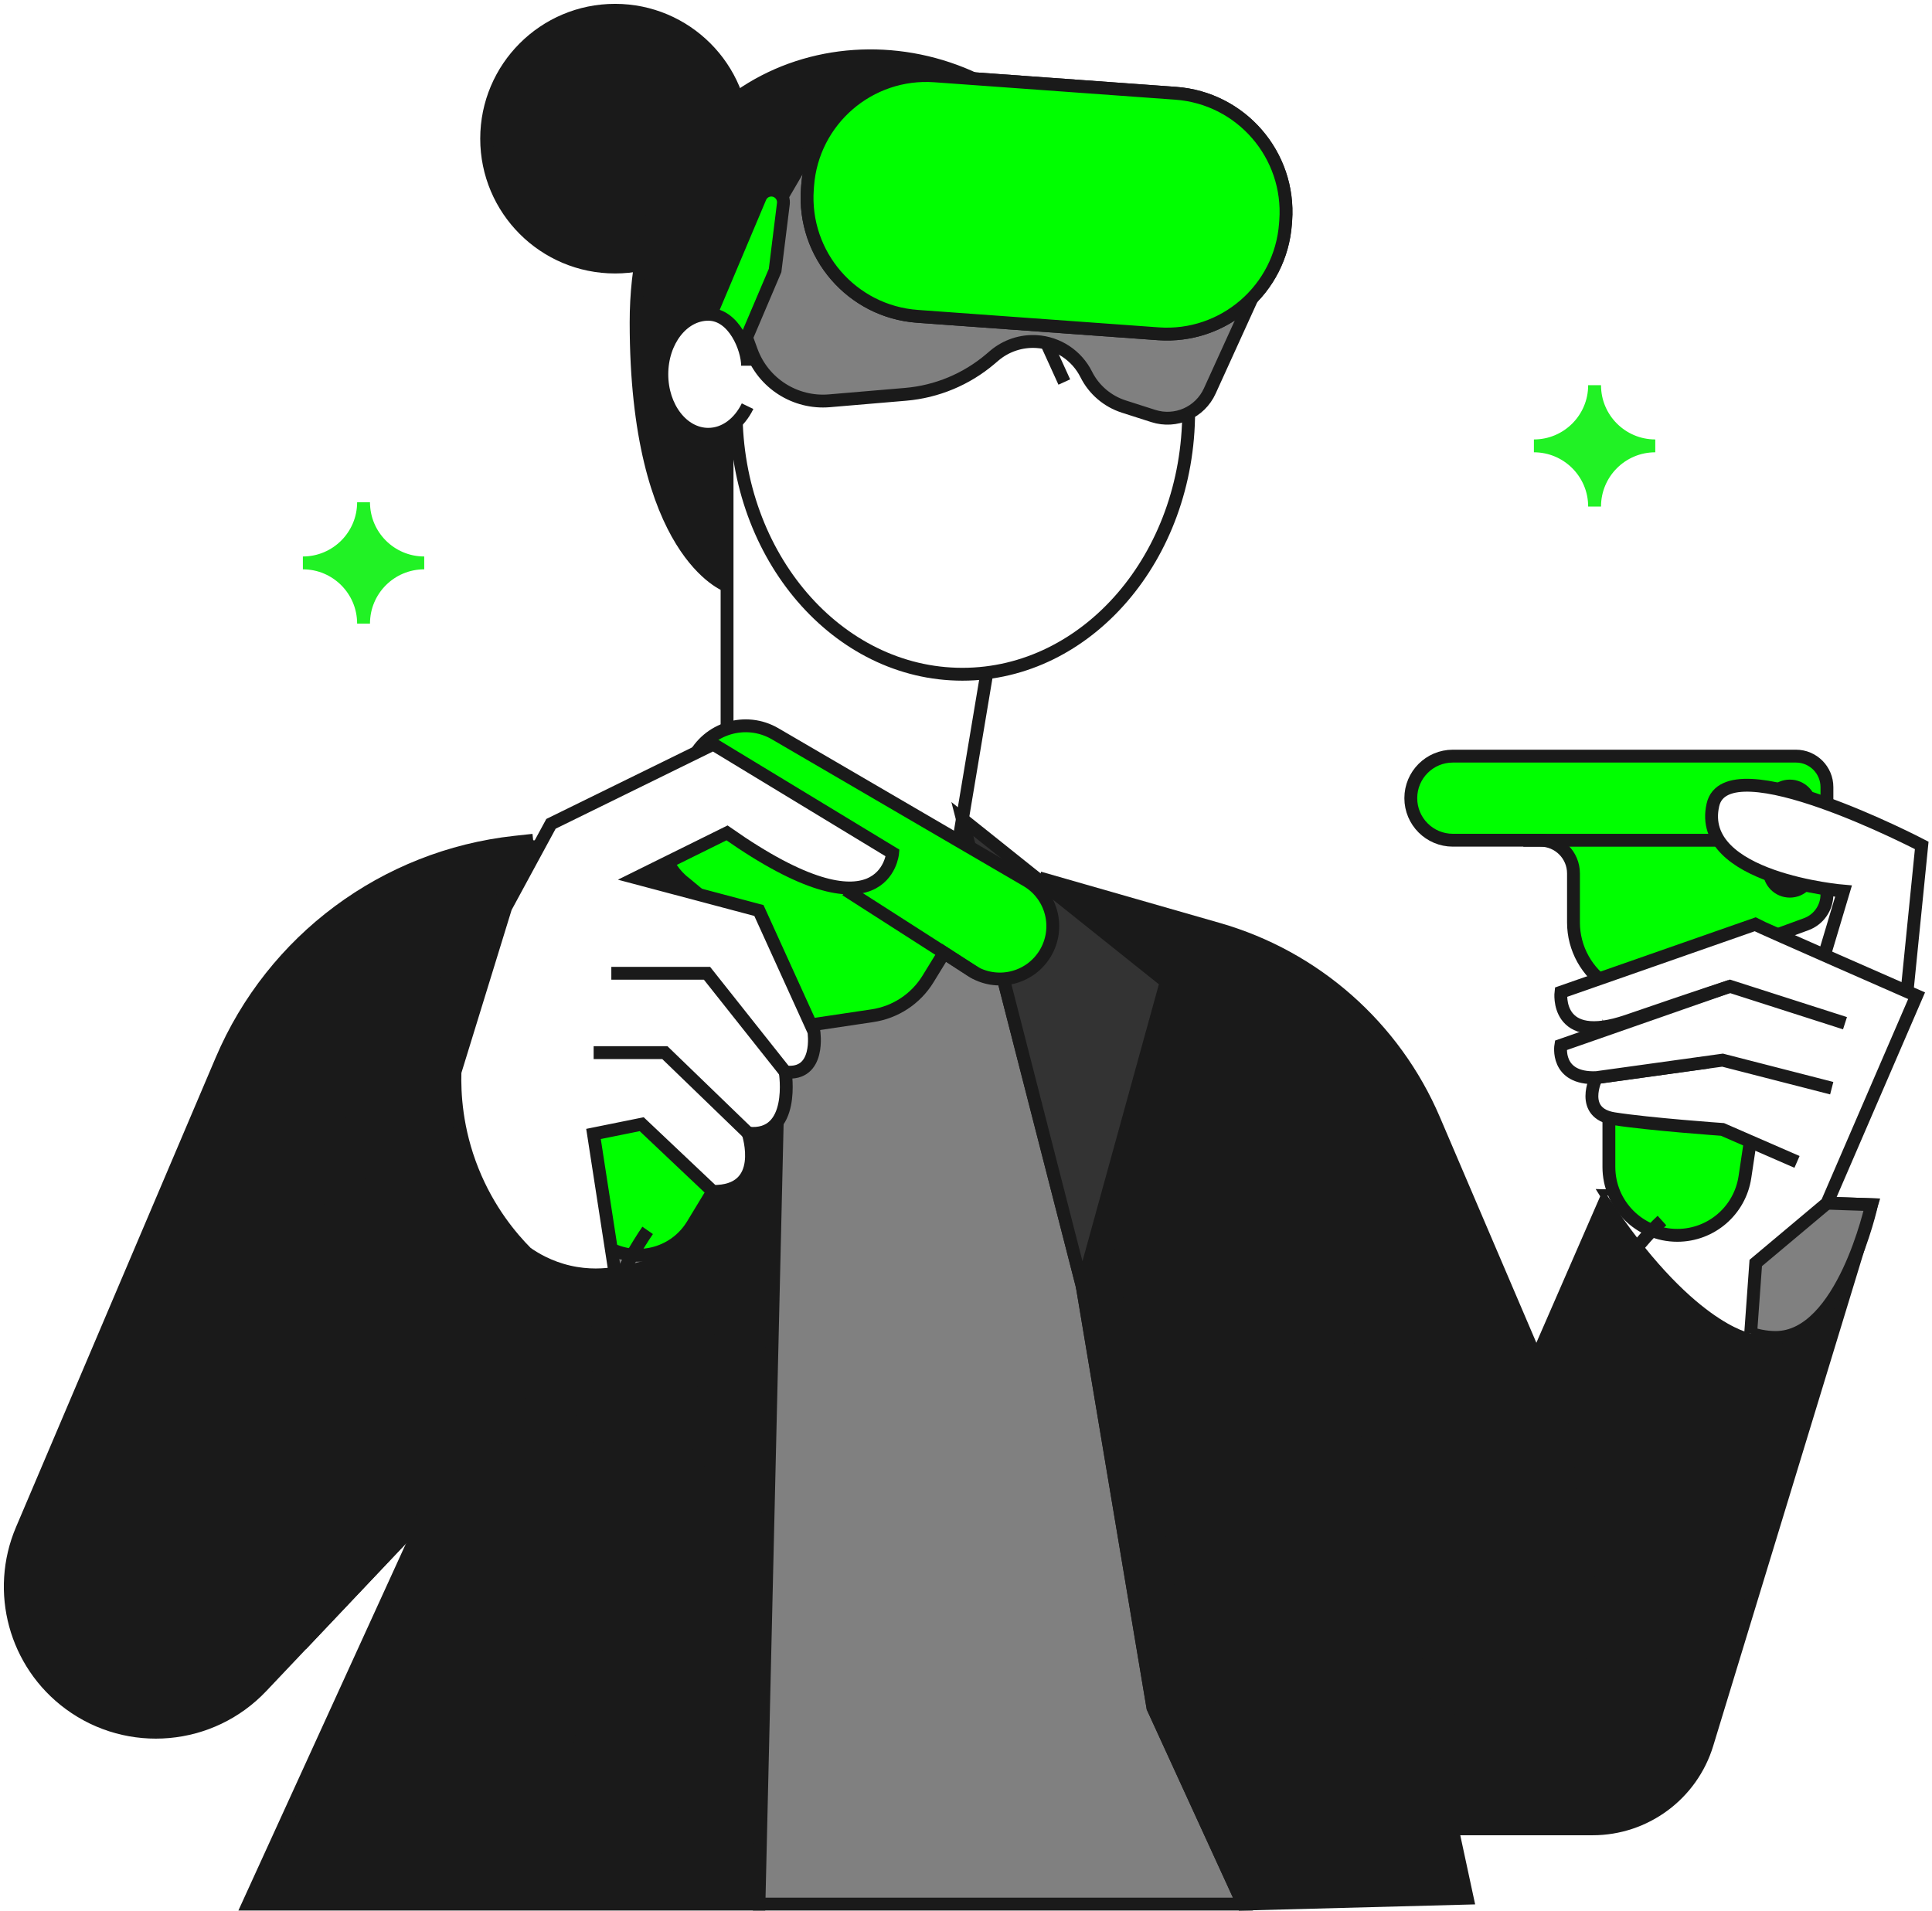 <svg width="188" height="186" viewBox="0 0 188 186" fill="none" xmlns="http://www.w3.org/2000/svg">
<path d="M25.456 164.142C20.538 169.335 12.524 170.052 6.767 165.808C1.482 161.915 -0.433 154.901 2.135 148.861L21.567 103.163C26.545 91.459 37.456 83.352 50.102 81.964L51.886 81.77L101.139 85.431L127.586 98.773L149.527 132.314L153.598 177.977H141.328L142.779 184.726L24.174 185.3L41.636 147.06L25.461 164.147L25.456 164.142Z" fill="#1A1A1A"/>
<path d="M73.853 185.299H120.951L112.19 166.179L105.311 125.168L93.648 79.707L67.948 82.436L73.853 185.299Z" fill="#808080" stroke="#1A1A1A" stroke-width="1.251" stroke-miterlimit="10"/>
<path d="M141.914 149.831C142.057 149.257 156.415 116.374 156.415 116.374L182.119 117.234L166.112 169.723C164.619 174.624 160.097 177.973 154.973 177.973H141.323" fill="#1A1A1A"/>
<path d="M141.914 149.831C142.057 149.257 156.415 116.374 156.415 116.374L182.119 117.234L166.112 169.723C164.619 174.624 160.097 177.973 154.973 177.973H141.323" stroke="#1A1A1A" stroke-width="1.251" stroke-miterlimit="10"/>
<path d="M156.415 116.374C156.415 116.374 164.889 130.158 172.785 130.158C179.319 130.158 182.119 117.234 182.119 117.234" fill="#808080"/>
<path d="M156.415 116.374C156.415 116.374 164.889 130.158 172.785 130.158C179.319 130.158 182.119 117.234 182.119 117.234L156.415 116.374Z" stroke="#1A1A1A" stroke-width="1.251" stroke-miterlimit="10"/>
<path d="M158.356 99.358C151.249 101.8 151.894 96.557 151.894 96.557L170.778 89.952C171.136 90.167 186.502 96.899 186.502 96.899L177.78 117.09L170.85 122.907L170.356 129.752C170.356 129.752 164.54 128.757 156.42 116.373L157.179 115.825C157.179 115.825 159.828 119.941 164.206 118.777C168.585 117.613 169.618 115.39 169.618 115.39L170.318 111.088L167.349 109.894C167.349 109.894 151.839 110.122 155.34 104.871C155.34 104.871 152.32 105.752 151.881 101.728C151.881 101.728 165.468 96.92 158.36 99.358H158.356Z" fill="white"/>
<path d="M59.85 25.987C66.75 25.987 72.344 20.394 72.344 13.494C72.344 6.594 66.75 1 59.85 1C52.95 1 47.356 6.594 47.356 13.494C47.356 20.394 52.95 25.987 59.85 25.987Z" fill="#1A1A1A" stroke="#1A1A1A" stroke-width="1.251" stroke-miterlimit="10"/>
<path d="M70.749 57.002C70.749 57.002 61.899 53.88 61.899 31.369C61.899 8.858 80.825 1.046 94.947 7.753C109.069 14.46 97.115 48.6 97.115 48.6L70.749 56.998V57.002Z" fill="#1A1A1A" stroke="#1A1A1A" stroke-width="1.251" stroke-miterlimit="10"/>
<path d="M70.749 34.929V86.721H92.476L96.044 65.383L70.749 34.929Z" fill="white" stroke="#1A1A1A" stroke-width="1.251" stroke-miterlimit="10"/>
<path d="M93.649 65.615C105.809 65.615 115.666 54.167 115.666 40.046C115.666 25.924 105.809 14.477 93.649 14.477C81.489 14.477 71.631 25.924 71.631 40.046C71.631 54.167 81.489 65.615 93.649 65.615Z" fill="white" stroke="#1A1A1A" stroke-width="1.251" stroke-miterlimit="10"/>
<path d="M51.882 81.77L50.098 81.964C37.453 83.352 26.545 91.454 21.564 103.163L2.131 148.861C-0.437 154.901 1.478 161.915 6.763 165.808C12.52 170.052 20.539 169.335 25.453 164.142L64.696 122.693L44.269 104.315L15.84 135.186" fill="#1A1A1A"/>
<path d="M51.882 81.77L50.098 81.964C37.453 83.352 26.545 91.454 21.564 103.163L2.131 148.861C-0.437 154.901 1.478 161.915 6.763 165.808C12.52 170.052 20.539 169.335 25.453 164.142L64.696 122.693L44.269 104.315L15.84 135.186" stroke="#1A1A1A" stroke-width="1.251" stroke-miterlimit="10"/>
<path d="M41.632 147.054L24.17 185.298H73.853L75.718 105.461" fill="#1A1A1A"/>
<path d="M41.632 147.054L24.17 185.298H73.853L75.718 105.461" stroke="#1A1A1A" stroke-width="1.251" stroke-miterlimit="10"/>
<path d="M105.311 125.167L112.19 166.179L120.951 185.299L142.774 184.721L130.568 128.006" fill="#1A1A1A"/>
<path d="M105.311 125.167L112.19 166.179L120.951 185.299L142.774 184.721L130.568 128.006" stroke="#1A1A1A" stroke-width="1.251" stroke-miterlimit="10"/>
<path d="M101.135 85.431L118.538 90.421C127.969 93.125 135.68 99.928 139.535 108.95L149.523 132.314" fill="#1A1A1A"/>
<path d="M101.135 85.431L118.538 90.421C127.969 93.125 135.68 99.928 139.535 108.95L149.523 132.314" stroke="#1A1A1A" stroke-width="1.251" stroke-miterlimit="10"/>
<path d="M105.311 125.168L113.481 95.554L93.648 79.707L105.311 125.168Z" fill="#333333" stroke="#1A1A1A" stroke-width="1.251" stroke-miterlimit="10"/>
<path d="M70.121 113.788L64.696 184.721" stroke="#1A1A1A" stroke-width="1.251" stroke-miterlimit="10"/>
<path d="M108.011 115.391L116.641 164.045L128.704 184.721" stroke="#1A1A1A" stroke-width="1.251" stroke-miterlimit="10"/>
<path d="M153.113 85.001V89.767C153.113 92.294 154.417 94.643 156.559 95.984V113.561C156.559 117.235 159.537 120.217 163.215 120.217C166.509 120.217 169.306 117.808 169.795 114.552L173.359 90.818L175.755 89.94C176.97 89.497 177.776 88.342 177.776 87.047V76.599C177.776 74.933 176.426 73.583 174.76 73.583H141.375C139.114 73.583 137.283 75.414 137.283 77.674C137.283 79.935 139.114 81.766 141.375 81.766H149.882C151.666 81.766 153.113 83.213 153.113 84.997V85.001Z" fill="#00FF00" stroke="#1A1A1A" stroke-width="1.251" stroke-miterlimit="10"/>
<path d="M174.169 76.493H174.165C173.065 76.493 172.174 77.385 172.174 78.484V84.735C172.174 85.835 173.065 86.726 174.165 86.726H174.169C175.268 86.726 176.16 85.835 176.16 84.735V78.484C176.16 77.385 175.268 76.493 174.169 76.493Z" stroke="#1A1A1A" stroke-width="1.251" stroke-miterlimit="10"/>
<path d="M148.232 81.77H167.184" stroke="#1A1A1A" stroke-width="1.251" stroke-miterlimit="10"/>
<path d="M177.526 92.96L179.39 86.721C179.39 86.721 165.033 85.528 166.682 78.323C168.044 72.363 187 82.271 187 82.271L185.566 96.558" fill="white"/>
<path d="M177.526 92.96L179.39 86.721C179.39 86.721 165.033 85.528 166.682 78.323C168.044 72.363 187 82.271 187 82.271L185.566 96.558" stroke="#1A1A1A" stroke-width="1.251" stroke-miterlimit="10"/>
<path d="M167.613 103.163L155.335 104.867C155.335 104.867 153.614 108.33 157.06 108.869C160.506 109.409 167.613 109.911 167.613 109.911L174.864 113.071" fill="white"/>
<path d="M167.613 103.163L155.335 104.867C155.335 104.867 153.614 108.33 157.06 108.869C160.506 109.409 167.613 109.911 167.613 109.911L174.864 113.071" stroke="#1A1A1A" stroke-width="1.251" stroke-miterlimit="10"/>
<path d="M44.273 104.315C44.273 104.315 44.395 130.108 64.7 122.693L44.273 104.315Z" fill="#808080"/>
<path d="M44.273 104.315C44.273 104.315 44.395 130.108 64.7 122.693" stroke="#1A1A1A" stroke-width="1.251" stroke-miterlimit="10"/>
<path d="M68.037 87.059L56.404 113.678C55.29 116.429 56.294 119.579 58.787 121.182C61.706 123.055 65.59 122.157 67.391 119.191L79.214 99.692L84.896 98.844C87.135 98.511 89.118 97.203 90.303 95.271L91.864 92.728L94.483 94.436C96.917 96.022 100.177 95.288 101.692 92.808C103.193 90.345 102.383 87.131 99.891 85.68L75.431 71.41C72.562 69.736 68.88 70.858 67.429 73.848L64.979 78.906C63.789 81.356 64.502 84.305 66.674 85.945L68.032 87.072L68.037 87.059Z" fill="#00FF00" stroke="#1A1A1A" stroke-width="1.251" stroke-miterlimit="10"/>
<path d="M51.203 121.895C49.777 120.453 47.533 117.821 45.973 113.915C44.37 109.904 44.214 106.356 44.273 104.315C45.918 98.979 47.563 93.648 49.203 88.312L53.615 80.171L69.403 72.423L86.861 83.014C86.861 83.014 86.106 91.842 70.745 81.053L61.895 85.431L73.849 88.607L79.197 100.375C79.197 100.375 79.881 104.724 76.409 104.315C76.409 104.315 77.464 110.756 72.799 110.275C72.799 110.275 74.71 116.011 69.361 115.944L62.444 109.402L57.753 110.351L59.85 123.916C58.892 124.072 57.273 124.215 55.353 123.772C53.405 123.321 52 122.469 51.207 121.904L51.203 121.895Z" fill="white" stroke="#1A1A1A" stroke-width="1.251" stroke-miterlimit="10"/>
<path d="M63.021 119.736C63.021 119.736 53.885 132.799 57.5 141.403C61.115 150.008 55.956 171.992 55.956 171.992" stroke="#1A1A1A" stroke-width="1.251" stroke-miterlimit="10"/>
<path d="M161.722 118.778C161.722 118.778 151.598 127.914 153.298 138.957C154.998 149.999 155.395 159.667 151.852 166.782" stroke="#1A1A1A" stroke-width="1.251" stroke-miterlimit="10"/>
<path d="M72.512 32.482L73.124 34.161C74.271 37.303 77.38 39.285 80.708 39.003L88.114 38.374C91.16 38.117 94.049 36.911 96.377 34.932L96.753 34.612C97.9 33.638 99.376 33.148 100.878 33.241C102.941 33.372 104.78 34.591 105.703 36.438C106.446 37.927 107.762 39.049 109.343 39.56L112.224 40.483C114.409 41.184 116.771 40.138 117.72 38.05L123.263 25.868L78.822 14.484L73.263 24.012C71.761 26.585 71.487 29.69 72.504 32.486L72.512 32.482Z" fill="#808080" stroke="#1A1A1A" stroke-width="1.251" stroke-miterlimit="10"/>
<path d="M114.403 9.077L90.966 7.381C84.59 6.92 79.048 11.714 78.586 18.089L78.564 18.405C78.102 24.78 82.896 30.323 89.272 30.784L112.709 32.481C119.084 32.942 124.627 28.148 125.088 21.772L125.111 21.457C125.572 15.081 120.778 9.539 114.403 9.077Z" fill="#00FF00" stroke="#1A1A1A" stroke-width="1.251" stroke-miterlimit="10"/>
<path d="M114.403 9.077L90.966 7.381C84.59 6.92 79.048 11.714 78.586 18.089L78.564 18.405C78.102 24.78 82.896 30.323 89.272 30.784L112.709 32.481C119.084 32.942 124.627 28.148 125.088 21.772L125.111 21.457C125.572 15.081 120.778 9.539 114.403 9.077Z" fill="#00FF00" stroke="#1A1A1A" stroke-width="1.251" stroke-miterlimit="10"/>
<path d="M68.454 41.159V32.348C68.454 32.306 68.463 32.264 68.479 32.226L73.967 19.222C74.153 18.783 74.579 18.5 75.055 18.5C75.764 18.5 76.312 19.12 76.228 19.825L75.422 26.325L69.057 41.282C68.922 41.594 68.458 41.501 68.458 41.159H68.454Z" fill="#00FF00" stroke="#1A1A1A" stroke-width="1.251" stroke-miterlimit="10"/>
<path d="M72.745 39.528C71.947 41.171 70.533 42.264 68.92 42.264C66.423 42.264 64.402 39.65 64.402 36.424C64.402 33.198 66.423 30.584 68.92 30.584C71.416 30.584 72.745 33.921 72.745 35.59" fill="white"/>
<path d="M72.745 39.528C71.947 41.171 70.533 42.264 68.92 42.264C66.423 42.264 64.402 39.65 64.402 36.424C64.402 33.198 66.423 30.584 68.92 30.584C71.416 30.584 72.745 33.921 72.745 35.59" stroke="#1A1A1A" stroke-width="1.251" stroke-miterlimit="10"/>
<path d="M101.84 33.385L103.565 37.177" stroke="#1A1A1A" stroke-width="1.251" stroke-miterlimit="10"/>
<path d="M94.973 94.715L82.311 86.599" stroke="#1A1A1A" stroke-width="1.251" stroke-miterlimit="10"/>
<path d="M29.337 160.042L64.696 122.692" stroke="#1A1A1A" stroke-width="1.251" stroke-miterlimit="10"/>
<path d="M72.798 110.27L64.696 102.438H57.766" fill="white"/>
<path d="M72.798 110.27L64.696 102.438H57.766" stroke="#1A1A1A" stroke-width="1.251" stroke-miterlimit="10"/>
<path d="M76.41 104.314L68.796 94.714H59.487" fill="white"/>
<path d="M76.41 104.314L68.796 94.714H59.487" stroke="#1A1A1A" stroke-width="1.251" stroke-miterlimit="10"/>
<path d="M180.411 103.623L179.053 105.892L167.184 102.143L168.824 95.984L180.411 99.802V103.623Z" fill="white"/>
<path d="M178.787 108.246L177.433 110.515L165.56 106.765L167.2 100.607L178.787 104.424V108.246Z" fill="white"/>
<path d="M186.371 96.844L177.433 100.939L156.382 99.885L153.703 95.924L170.773 89.952L186.371 96.844Z" fill="white"/>
<path d="M168.335 95.984L151.881 101.729C151.881 101.729 151.32 105.032 155.34 104.872L167.618 103.168L178.243 105.897" fill="white"/>
<path d="M168.335 95.984L151.881 101.729C151.881 101.729 151.32 105.032 155.34 104.872L167.618 103.168L178.243 105.897" stroke="#1A1A1A" stroke-width="1.251" stroke-miterlimit="10"/>
<path d="M179.534 99.573L168.336 95.983C168.336 95.983 165.463 96.915 158.356 99.358C151.249 101.8 151.894 96.557 151.894 96.557L170.778 89.952C171.136 90.167 186.502 96.899 186.502 96.899L177.78 117.09L170.85 122.907L170.356 129.752" stroke="#1A1A1A" stroke-width="1.251" stroke-miterlimit="10"/>
<path d="M155.167 37.485C155.167 40.745 152.522 43.39 149.262 43.39C152.522 43.39 155.167 46.035 155.167 49.295C155.167 46.035 157.811 43.39 161.072 43.39C157.811 43.39 155.167 40.745 155.167 37.485Z" fill="#21F225" stroke="#21F225" stroke-width="1.251" stroke-linejoin="bevel"/>
<path d="M35.377 48.873C35.377 52.134 32.732 54.779 29.472 54.779C32.732 54.779 35.377 57.423 35.377 60.684C35.377 57.423 38.021 54.779 41.282 54.779C38.021 54.779 35.377 52.134 35.377 48.873Z" fill="#21F225" stroke="#21F225" stroke-width="1.251" stroke-linejoin="bevel"/>
</svg>
